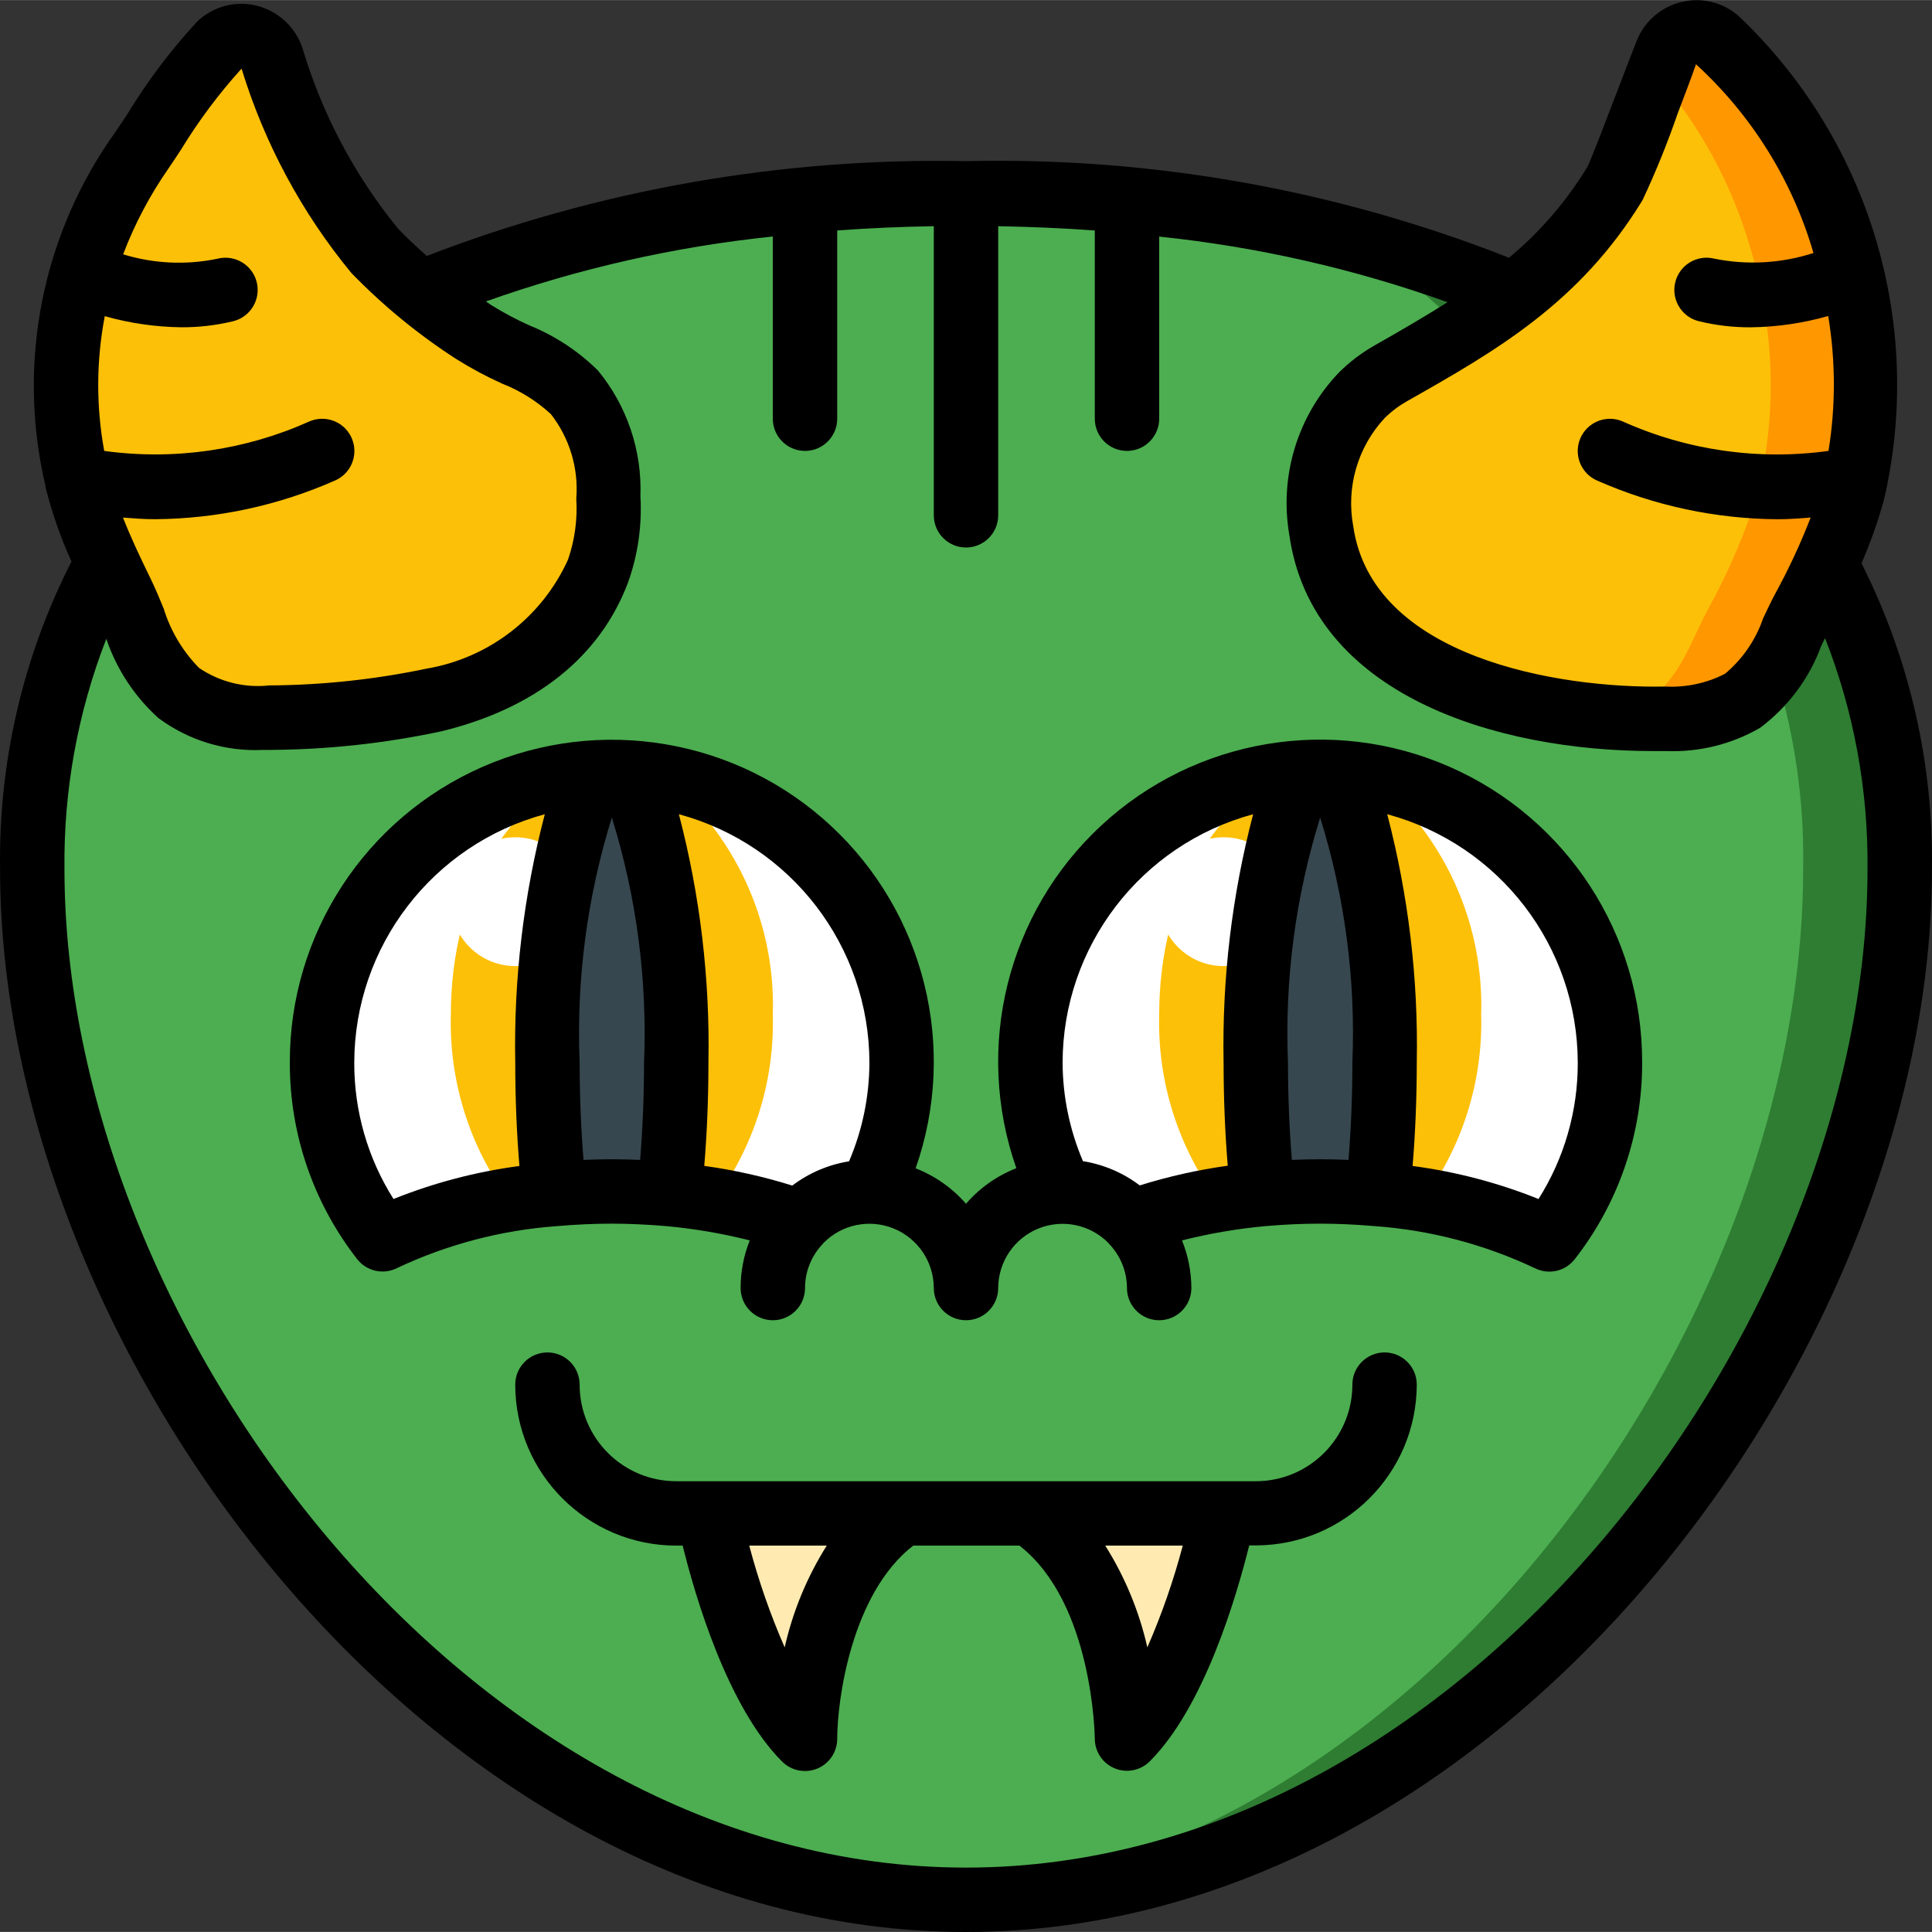 <svg height="512pt" viewBox="0 0 512.041 512" width="512pt" xmlns="http://www.w3.org/2000/svg"><rect x="0" y="0" width="512.041" height="512" fill="#333333" stroke="none"/><path d="m503.488 230.418c0 124.93-110.762 273.066-247.465 273.066-2.816 0-5.719-.086-8.535-.172-132.777-5.973-238.934-150.613-238.934-272.895-.551-28.168 6.18-56.004 19.543-80.812l83.371-71.934c29.715-12.629 61.203-20.605 93.352-23.637 5.547-.684 11.266-1.195 16.984-1.535 8.445-.684 16.98-1.027 25.684-1.195 2.816-.086 5.719-.086 8.535-.086 2.812 0 5.715 0 8.531.086 8.703.168 17.238.512 25.684 1.109 5.719.426 11.352.938 16.984 1.535 32.457 3.148 64.234 11.297 94.207 24.148h.086l82.516 71.594v.086c13.297 24.766 19.996 52.535 19.457 80.641zm0 0" fill="#2e7d32"/><path d="m477.887 230.418c0 122.281-104.258 266.922-234.664 272.895-130.406-5.973-234.668-150.613-234.668-272.895-.551-28.129 6.055-55.934 19.191-80.812l81.922-71.934c29.125-12.617 60.051-20.59 91.645-23.637 5.453-.684 11.094-1.195 16.684-1.535 8.297-.684 16.676-1.027 25.227-1.195 8.531.168 16.93.512 25.223 1.109 5.617.426 11.152.938 16.684 1.535 31.914 3.16 63.137 11.309 92.527 24.148h.078l81.066 71.594v.086c13.062 24.84 19.629 52.582 19.086 80.641zm0 0" fill="#4cae50"/><path d="m162.156 204.816c-2.855 0-5.703.172-8.535.512 3.242.383 6.457.969 9.625 1.762-2.531-.613-5.094-1.086-7.68-1.418-.645-.164-1.301-.277-1.961-.344-38.863 4.328-68.262 37.188-68.25 76.289-.031 14.688 4.207 29.066 12.203 41.387 1.195 1.879 2.473 3.672 3.84 5.461 10.598-5.117 21.902-8.625 33.535-10.41 3.926-.684 7.938-1.277 12.031-1.621 2.219-.172 4.438-.34 6.656-.426 2.816-.172 5.633-.258 8.535-.258 5.203 0 10.238.258 15.188.684 4.098.426 8.105.938 12.031 1.621 4.258.645 8.473 1.527 12.629 2.645 3.414.941 6.742 1.965 9.898 3.074l18.945-8.023c5.352-10.582 8.129-22.273 8.105-34.133 0-42.414-34.383-76.801-76.797-76.801zm3.48 2.879c1.637.449 3.242.961 4.828 1.516-1.594-.543-3.191-1.074-4.828-1.516zm0 0" fill="#fff"/><path d="m349.887 204.816c-2.852 0-5.699.172-8.531.512-38.871 4.32-68.277 37.18-68.266 76.289-.023 11.859 2.754 23.551 8.105 34.133l11.777 4.949 7.168 3.074c11.164-3.895 22.773-6.359 34.559-7.34 2.219-.172 4.438-.34 6.656-.426 2.816-.172 5.633-.258 8.531-.258 5.207 0 10.242.258 15.191.684 10.996.941 21.848 3.145 32.34 6.57 4.535 1.5 8.957 3.324 13.227 5.461 17.918-23.156 21.09-54.492 8.18-80.77-12.914-26.277-39.656-42.914-68.938-42.879zm0 0" fill="#fff"/><g fill="#fdc008"><path d="m204.82 268.816c.492 17.68-4.945 35.012-15.445 49.238-3.926-.684-7.934-1.195-12.031-1.621-4.949-.426-9.984-.684-15.188-.684-2.902 0-5.719.086-8.535.258-2.219.086-4.438.254-6.656.426-4.094.344-8.105.938-12.031 1.621-10.5-14.227-15.938-31.559-15.445-49.238 0-32 15.617-58.453 36.098-63.145 2.141-.582 4.352-.871 6.57-.855 10.133.355 19.594 5.164 25.855 13.145 11.422 14.438 17.379 32.453 16.809 50.855zm0 0"/><path d="m392.555 268.816c.492 17.68-4.945 35.012-15.445 49.238-3.926-.684-7.938-1.195-12.031-1.621-4.949-.426-9.984-.684-15.191-.684-2.898 0-5.715.086-8.531.258-2.219.086-4.438.254-6.656.426-4.098.344-8.105.938-12.031 1.621-10.5-14.227-15.938-31.559-15.445-49.238 0-32 15.613-58.453 36.094-63.145 2.141-.582 4.352-.871 6.57-.855 10.137.355 19.598 5.164 25.859 13.145 11.422 14.438 17.375 32.453 16.809 50.855zm0 0"/><path d="m158.484 151.312c-7.789 18.016-24.168 30.863-43.52 34.137-14.246 3.059-28.777 4.629-43.348 4.691-8.59.77-17.176-1.527-24.234-6.484-8.277-6.742-10.754-17.496-15.191-26.711-3.48-6.738-6.531-13.695-9.129-20.82-1.023-2.816-1.879-5.719-2.645-8.703-.77-2.988-1.281-5.891-1.793-8.875-1.887-12.395-1.539-25.023 1.023-37.293 1.082-5.625 2.684-11.137 4.777-16.469 3.344-8.926 7.816-17.387 13.312-25.172 6-9.805 12.824-19.086 20.395-27.734 2.109-2.008 5.098-2.793 7.918-2.082 2.824.707 5.086 2.816 5.992 5.582 5.684 18.609 14.93 35.941 27.223 51.027 7.875 8.156 16.664 15.371 26.195 21.504 9.73 6.316 19.797 8.449 26.797 16.043 6.277 7.871 9.461 17.766 8.957 27.82.379 6.629-.551 13.27-2.73 19.539zm0 0"/></g><path d="m493.418 118.547c-.562 4.086-1.387 8.137-2.473 12.117-.512 1.793-1.023 3.582-1.621 5.375-3.051 8.691-6.816 17.109-11.266 25.172-4.691 8.707-7.594 18.859-16.297 24.492-6.203 3.434-13.23 5.09-20.312 4.777-5.375.086-11.176-.082-17.234-.598-31.746-2.812-69.207-15.527-74.07-49.234-2.266-13 1.715-26.309 10.75-35.926 2.281-2.281 4.867-4.234 7.68-5.805 24.32-13.824 44.375-25.598 59.48-50.344 1.277-2.051 6.824-17.152 11.176-28.418.941-2.305 1.707-4.352 2.477-6.23 1.008-2.547 3.184-4.449 5.844-5.109 2.656-.66 5.473.004 7.555 1.781 15.973 14.543 27.637 33.203 33.707 53.934 1.688 5.449 3 11.008 3.922 16.641 2.188 12.344 2.418 24.957.684 37.375zm0 0" fill="#ff9701"/><path d="m468.16 118.547c-.562 4.086-1.387 8.137-2.477 12.117-.512 1.793-1.023 3.582-1.621 5.375-3.047 8.691-6.812 17.109-11.262 25.172-4.695 8.707-7.594 18.859-16.301 24.492-3.734 2.285-7.934 3.711-12.285 4.18-31.746-2.812-69.207-15.527-74.07-49.234-2.266-13 1.715-26.309 10.75-35.926 2.281-2.281 4.867-4.234 7.68-5.805 24.32-13.824 44.375-25.598 59.48-50.344 1.277-2.051 6.824-17.152 11.176-28.418 11.129 12.926 19.414 28.043 24.32 44.375 1.691 5.449 3.004 11.008 3.926 16.641 2.184 12.344 2.414 24.957.684 37.375zm0 0" fill="#fdc008"/><path d="m179.223 281.617c.027 11.633-.598 23.258-1.879 34.816-4.949-.426-9.984-.684-15.188-.684-5.207 0-10.242.258-15.191.684-1.277-11.559-1.906-23.184-1.875-34.816 0-42.41 7.68-76.801 17.066-76.801s17.066 34.391 17.066 76.801zm0 0" fill="#37474f"/><path d="m366.953 281.617c.031 11.633-.598 23.258-1.875 34.816-4.949-.426-9.984-.684-15.191-.684-5.203 0-10.238.258-15.188.684-1.281-11.559-1.906-23.184-1.879-34.816 0-42.41 7.68-76.801 17.066-76.801s17.066 34.391 17.066 76.801zm0 0" fill="#37474f"/><path d="m187.754 401.086c3.633 17.707 9.887 34.777 18.551 50.645.949 1.551 2.773 2.328 4.547 1.945 1.773-.383 3.109-1.852 3.332-3.652 1.766-13.797 7.32-37.332 24.746-48.965zm0 0" fill="#ffebb2"/><path d="m324.289 401.086c-3.633 17.707-9.887 34.777-18.551 50.645-.949 1.551-2.773 2.328-4.547 1.945-1.773-.383-3.109-1.852-3.332-3.652-1.73-13.773-7.32-37.309-24.77-48.938zm0 0" fill="#ffebb2"/><path d="m153.621 238.953c0 9.426-7.641 17.066-17.066 17.066-9.426 0-17.066-7.641-17.066-17.066s7.641-17.07 17.066-17.07c9.426 0 17.066 7.645 17.066 17.07zm0 0" fill="#fff"/><path d="m341.355 238.953c0 9.426-7.641 17.066-17.066 17.066-9.426 0-17.066-7.641-17.066-17.066s7.641-17.07 17.066-17.07c9.426 0 17.066 7.645 17.066 17.07zm0 0" fill="#fff"/><path d="m256.023 512.02c141.805 0 256-154.055 256-281.602.422-28.168-5.984-56.02-18.672-81.168 2.324-5.309 4.273-10.777 5.828-16.359.375-1.406.648-2.852.973-4.266v-.07c9.16-45.496-5.746-92.508-39.449-124.414-4.141-3.59-9.762-4.941-15.078-3.629-5.395 1.305-9.82 5.148-11.863 10.309-1.414 3.594-3.215 8.297-5.051 13.102-2.824 7.379-7.09 18.539-7.98 20.238-5.539 9.145-12.57 17.297-20.793 24.125-45.789-18.031-94.719-26.734-143.914-25.602-48.816-.973-97.355 7.562-142.91 25.125-2.695-2.383-5.297-4.805-7.68-7.305-11.516-14.141-20.121-30.418-25.309-47.898-1.891-5.551-6.484-9.746-12.18-11.129-5.598-1.371-11.512.215-15.676 4.207-6.98 7.543-13.188 15.77-18.523 24.551-1.23 1.879-2.254 3.414-2.988 4.48-19.496 27.047-26.348 61.203-18.789 93.68l.059.316c.059.254.078.5.137.758 1.684 6.629 3.949 13.098 6.777 19.328-12.871 25.258-19.367 53.277-18.918 81.621 0 127.547 114.191 281.602 256 281.602zm179.285-458.965c3.523-7.508 6.645-15.199 9.344-23.043 1.809-4.734 3.582-9.387 4.836-13.004 14.777 13.5 25.551 30.805 31.141 50.023-8.488 2.75-17.539 3.266-26.285 1.5-4.574-1.137-9.207 1.652-10.34 6.23-1.137 4.574 1.652 9.207 6.227 10.344 4.496 1.098 9.109 1.641 13.738 1.621 6.961-.082 13.875-1.09 20.566-2.996 1.969 11.836 1.996 23.91.078 35.754-18.559 2.566-37.465-.145-54.555-7.816-2.801-1.203-6.031-.82-8.477 1.004-2.445 1.824-3.73 4.812-3.371 7.84.359 3.027 2.305 5.637 5.105 6.84 15.062 6.648 31.324 10.133 47.789 10.242 2.934 0 5.852-.215 8.781-.453-2.672 6.898-5.793 13.617-9.348 20.105-1.148 2.156-2.207 4.395-3.266 6.645-1.965 5.719-5.457 10.793-10.094 14.672-4.898 2.5-10.371 3.664-15.867 3.371-28.293.562-77.652-7.684-82.652-42.473-1.93-10.32 1.145-20.945 8.285-28.645 1.762-1.746 3.75-3.25 5.906-4.473 23.508-13.312 45.766-25.969 62.457-53.289zm-390.59-8.535c.812-1.152 1.945-2.875 3.305-4.957 4.648-7.617 10.004-14.781 16-21.395 6.051 19.777 15.934 38.172 29.078 54.137 8.355 8.621 17.668 16.266 27.75 22.785 3.914 2.457 7.992 4.648 12.203 6.551 4.785 1.871 9.18 4.617 12.953 8.098 4.961 6.363 7.359 14.352 6.727 22.395.344 5.473-.398 10.957-2.184 16.145-6.926 15.285-21 26.129-37.547 28.918-13.695 2.875-27.645 4.359-41.637 4.438-6.551.719-13.141-.922-18.594-4.625-4.348-4.414-7.566-9.812-9.387-15.734-1.125-2.723-2.25-5.445-3.523-8.047-2.797-5.703-5.23-10.891-7.27-16.078 2.816.223 5.633.434 8.465.434 16.434-.117 32.668-3.602 47.699-10.238 2.805-1.203 4.75-3.812 5.109-6.84.355-3.027-.93-6.02-3.371-7.844-2.445-1.824-5.676-2.203-8.477-1-17.039 7.652-35.887 10.363-54.395 7.824-2.168-11.812-2.121-23.926.148-35.719 6.617 1.879 13.453 2.871 20.332 2.949 4.617.02 9.219-.52 13.707-1.609 2.961-.734 5.301-2.996 6.145-5.926.844-2.93.062-6.09-2.055-8.285-2.117-2.195-5.242-3.098-8.203-2.363-8.316 1.742-16.941 1.348-25.062-1.152 3.074-8.082 7.133-15.754 12.082-22.844zm-16.539 124.773c2.727 8.055 7.473 15.273 13.781 20.969 7.988 5.957 17.801 8.949 27.754 8.465h2.105c15.18-.105 30.312-1.754 45.16-4.926 24.941-6.066 42.051-19.719 49.492-39.5 2.602-7.316 3.711-15.082 3.262-22.836.438-12.094-3.562-23.93-11.25-33.281-5.195-5.137-11.359-9.199-18.133-11.945-3.531-1.582-6.953-3.406-10.238-5.453-.453-.297-.855-.613-1.324-.914 24.566-8.746 50.094-14.523 76.031-17.211v48.293c0 4.711 3.82 8.531 8.535 8.531 4.711 0 8.531-3.82 8.531-8.531v-49.895c8.363-.617 16.898-.992 25.602-1.129v76.621c0 4.715 3.82 8.535 8.535 8.535 4.711 0 8.531-3.82 8.531-8.535v-76.621c8.688.156 17.238.52 25.602 1.137v49.887c0 4.711 3.82 8.531 8.531 8.531 4.715 0 8.535-3.82 8.535-8.531v-48.273c26.074 2.711 51.73 8.551 76.414 17.391-5.828 3.695-12.168 7.398-19.242 11.406-3.484 1.973-6.688 4.402-9.531 7.223-10.988 11.48-15.863 27.504-13.133 43.16 6.051 42.332 54.887 57.172 96.359 57.172h3.531c8.676.336 17.273-1.785 24.797-6.117 7.414-5.508 13.066-13.059 16.258-21.727.332-.707.691-1.383 1.023-2.09 7.66 19.527 11.48 40.348 11.254 61.32 0 119.816-106.578 264.535-238.93 264.535-132.355 0-238.934-144.719-238.934-264.535-.258-20.898 3.508-41.648 11.09-61.125zm0 0"/><path d="m147.699 324.934c5.07-.434 9.789-.648 14.457-.648 2.262 0 4.531.059 6.824.16 2.449.105 4.941.266 7.543.488 7.484.684 14.902 1.949 22.188 3.789-1.609 4.016-2.43 8.301-2.422 12.629 0 4.711 3.82 8.531 8.531 8.531 4.715 0 8.535-3.82 8.535-8.531.004-4.352 1.688-8.535 4.691-11.684.086-.094.156-.195.238-.289 4.863-4.918 12.211-6.414 18.609-3.789 6.398 2.621 10.582 8.848 10.594 15.762 0 4.711 3.82 8.531 8.535 8.531 4.711 0 8.531-3.82 8.531-8.531.02-6.914 4.207-13.133 10.605-15.75 6.398-2.617 13.746-1.117 18.605 3.805.074.094.145.188.23.281 3 3.141 4.684 7.316 4.691 11.664 0 4.711 3.82 8.531 8.535 8.531 4.711 0 8.531-3.82 8.531-8.531-.016-4.328-.859-8.617-2.48-12.629 7.285-1.84 14.703-3.105 22.184-3.789 5.043-.434 9.762-.648 14.43-.648 2.238 0 4.488.059 6.777.152 2.473.113 4.992.273 7.621.496 14.73 1.051 29.137 4.832 42.484 11.145 3.66 1.852 8.117.84 10.617-2.406 11.602-14.867 17.883-33.195 17.836-52.055.109-33.977-19.945-64.781-51.062-78.426-31.113-13.648-67.359-7.535-92.281 15.562-24.918 23.098-33.762 58.777-22.512 90.836-5.148 2.012-9.727 5.246-13.344 9.422-3.625-4.164-8.203-7.387-13.348-9.387 11.246-32.059 2.406-67.73-22.504-90.828-24.914-23.098-61.152-29.219-92.27-15.582-31.117 13.637-51.18 44.43-51.082 78.402-.047 18.859 6.234 37.188 17.836 52.055 2.508 3.23 6.961 4.227 10.605 2.371 13.34-6.293 27.727-10.062 42.438-11.109zm194.688-17.543c-.672-8.219-1.031-16.984-1.031-25.773-.898-21.98 1.988-43.953 8.531-64.953 6.547 21 9.434 42.973 8.535 64.953 0 8.789-.359 17.555-1.031 25.773-5.055-.23-9.918-.23-15.004 0zm75.77-25.773c.039 12.789-3.566 25.324-10.402 36.133-10.715-4.305-21.93-7.242-33.375-8.75.727-8.738 1.109-18.055 1.109-27.383.422-22.203-2.215-44.359-7.832-65.844 29.754 8.047 50.441 35.02 50.5 65.844zm-86.035-65.844c-5.621 21.484-8.258 43.641-7.832 65.844 0 9.312.375 18.621 1.102 27.309-7.906 1.098-15.707 2.844-23.324 5.223-4.414-3.344-9.582-5.551-15.051-6.426-3.523-8.254-5.359-17.129-5.395-26.105.055-30.824 20.742-57.797 50.5-65.844zm-177.469 91.617c-.672-8.219-1.031-16.984-1.031-25.773-.898-21.98 1.988-43.953 8.535-64.953 6.543 21 9.43 42.973 8.531 64.953 0 8.789-.359 17.555-1.031 25.773-5.051-.23-9.926-.23-15.004 0zm75.77-25.773c-.031 8.988-1.863 17.879-5.395 26.148-5.469.875-10.637 3.082-15.051 6.426-7.617-2.379-15.418-4.121-23.324-5.215.727-8.738 1.102-18.039 1.102-27.359.426-22.203-2.211-44.359-7.832-65.844 29.758 8.047 50.445 35.02 50.5 65.844zm-136.535 0c.059-30.824 20.746-57.797 50.5-65.844-5.617 21.484-8.254 43.641-7.832 65.844 0 9.328.375 18.645 1.109 27.383-11.445 1.512-22.66 4.449-33.375 8.75-6.836-10.809-10.441-23.344-10.402-36.133zm0 0"/><path d="m366.953 358.418c-4.711 0-8.531 3.82-8.531 8.535 0 14.137-11.461 25.598-25.602 25.598h-153.598c-14.141 0-25.602-11.461-25.602-25.598 0-4.715-3.82-8.535-8.531-8.535-4.715 0-8.535 3.82-8.535 8.535.027 23.551 19.113 42.637 42.668 42.664h1.707c3.293 13.348 11.867 42.746 26.359 57.234 1.605 1.609 3.789 2.508 6.066 2.5 1.121.004 2.23-.219 3.27-.648 3.188-1.32 5.266-4.434 5.262-7.887 0-10.238 3.781-38.527 20.141-51.199h28.16c19.566 15.199 19.969 50.844 19.969 51.199.023 3.441 2.109 6.531 5.293 7.836 3.184 1.305 6.84.57 9.273-1.859 14.504-14.508 23.039-43.887 26.359-57.234h1.738c23.555-.027 42.641-19.113 42.668-42.668-.031-4.688-3.844-8.473-8.535-8.473zm-158.992 78.164c-3.816-8.734-6.953-17.746-9.387-26.965h20.539c-5.219 8.293-8.988 17.41-11.152 26.965zm96.121 0c-2.164-9.555-5.934-18.672-11.152-26.965h20.539c-2.434 9.219-5.57 18.23-9.387 26.965zm0 0"/></svg>